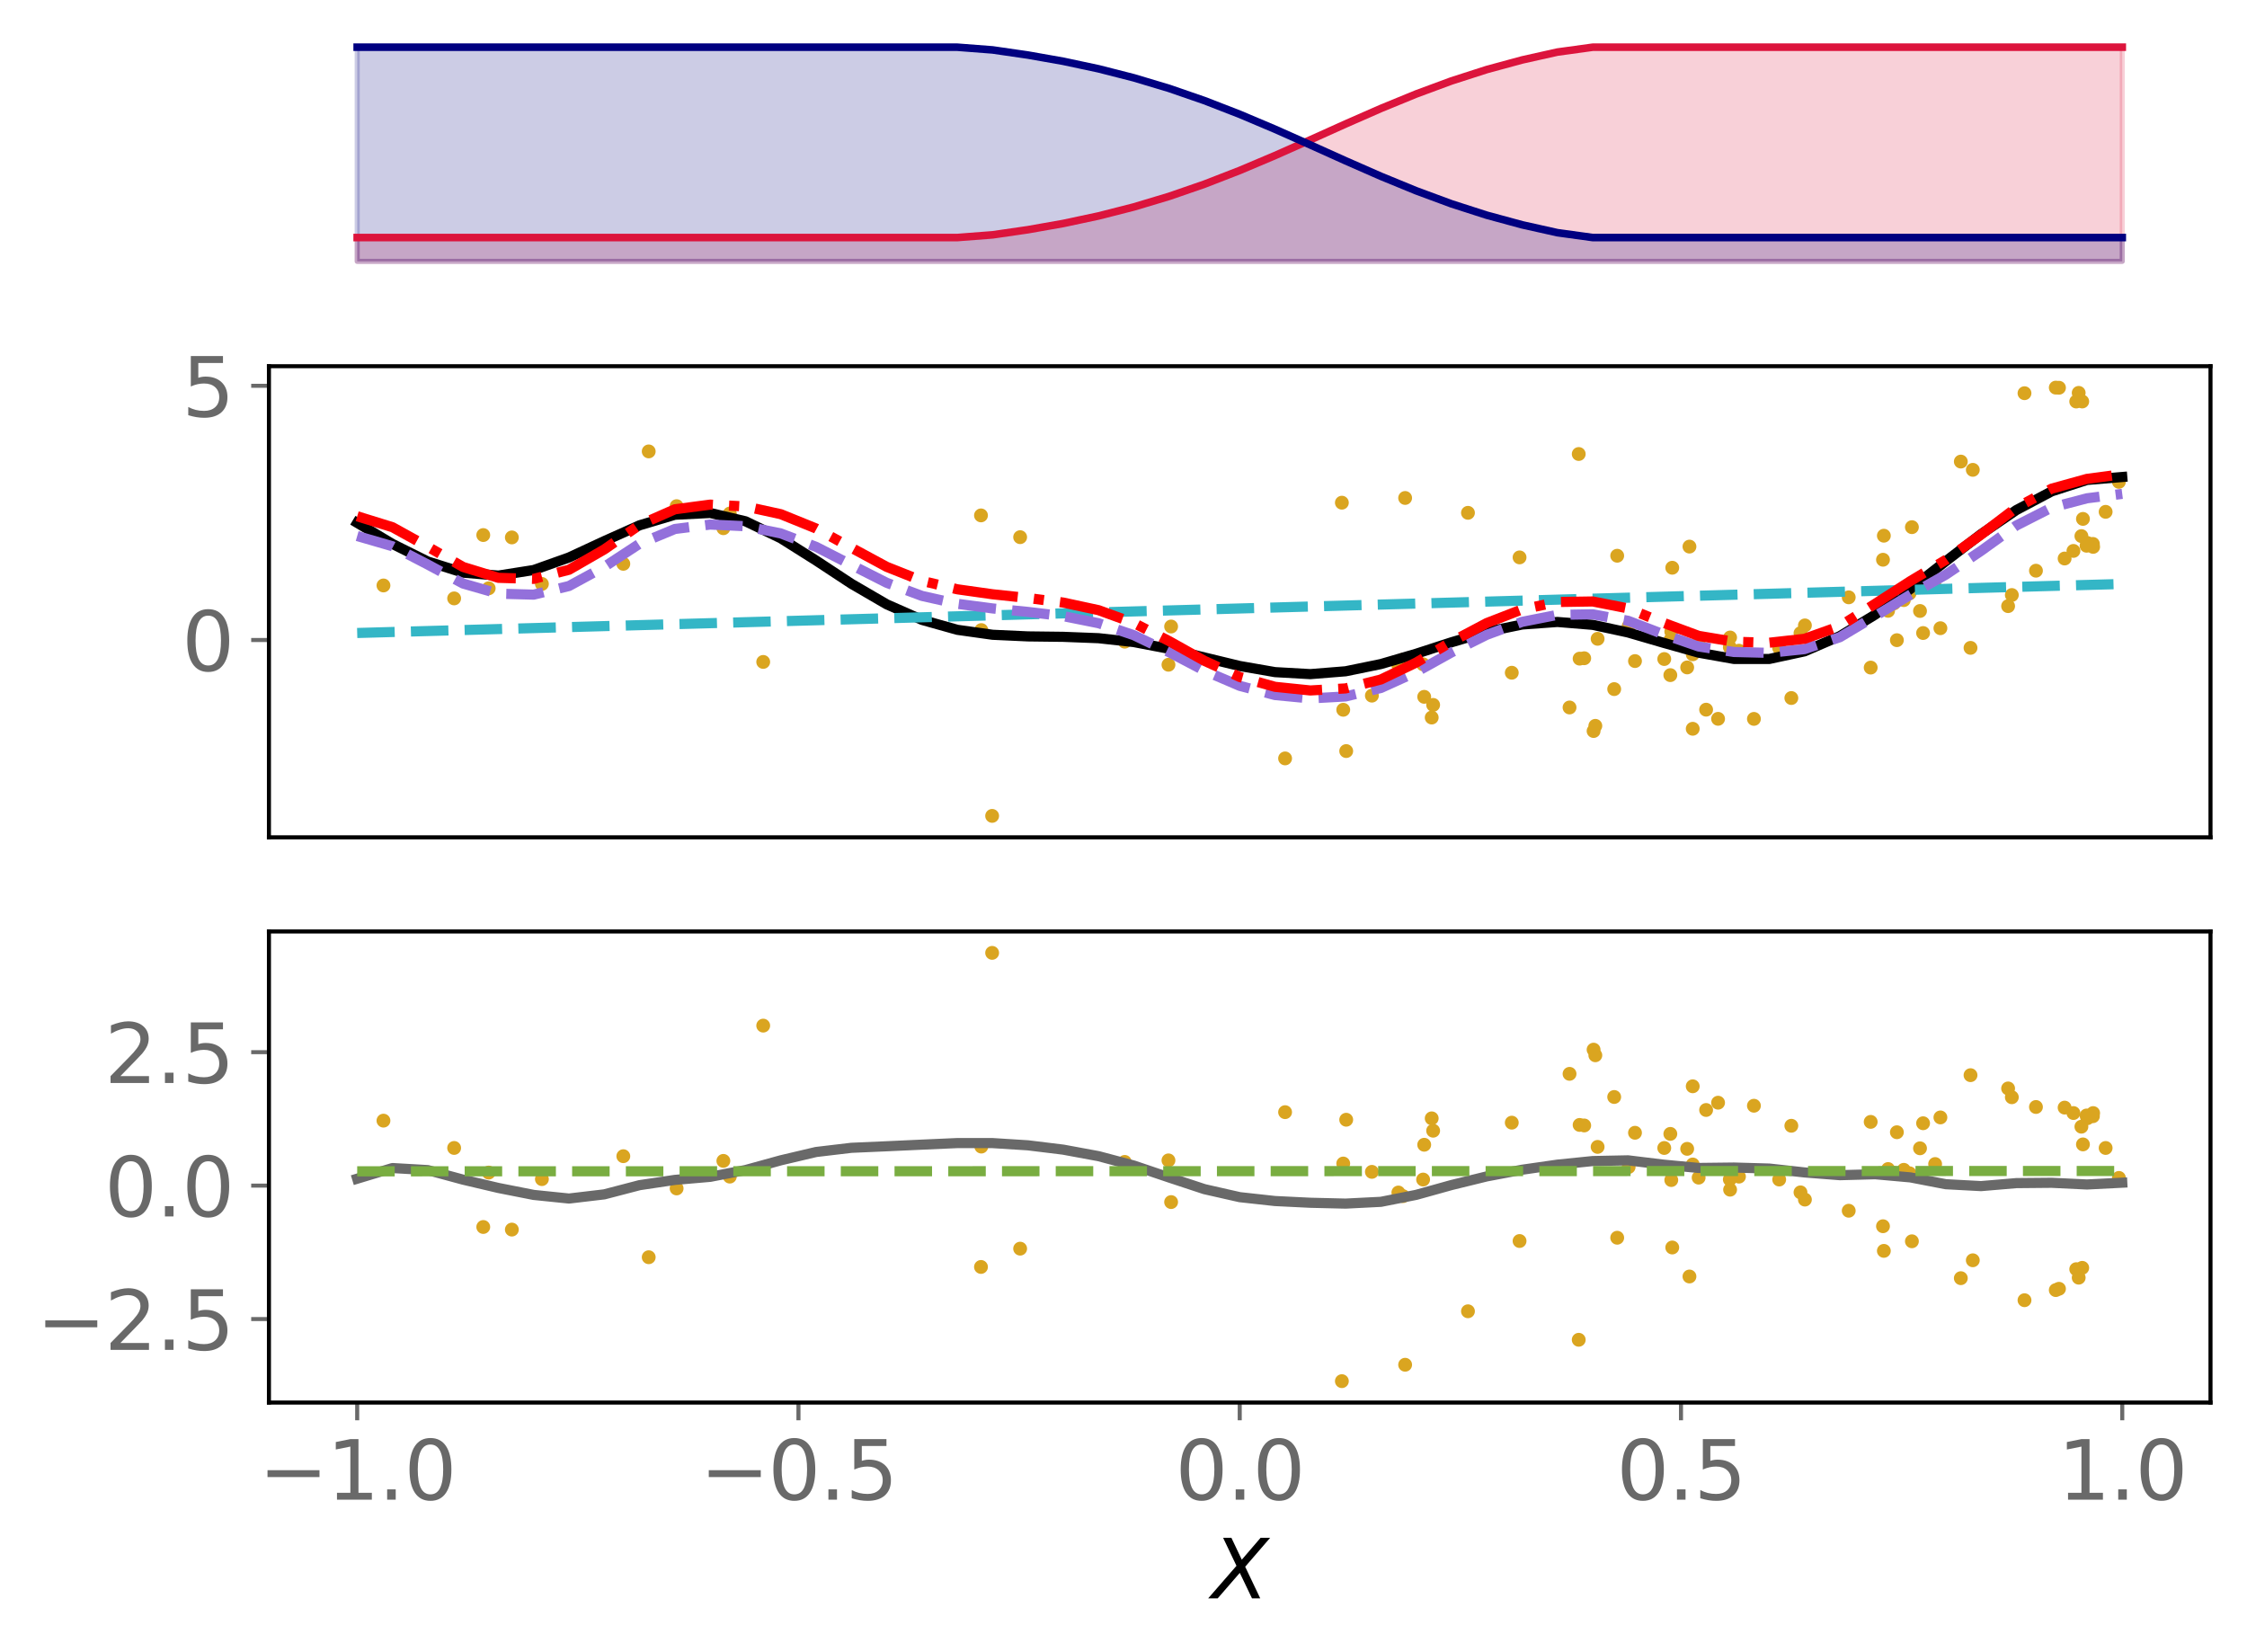 <?xml version="1.0" encoding="utf-8" standalone="no"?>
<!DOCTYPE svg PUBLIC "-//W3C//DTD SVG 1.1//EN"
  "http://www.w3.org/Graphics/SVG/1.1/DTD/svg11.dtd">
<svg xmlns:xlink="http://www.w3.org/1999/xlink" width="443.262pt" height="325.85pt" viewBox="0 0 443.262 325.85" xmlns="http://www.w3.org/2000/svg" version="1.1">
 <defs>
  <style type="text/css">*{stroke-linejoin: round; stroke-linecap: butt}</style>
 </defs>
 <g id="figure_1">
  <g id="patch_1">
   <path d="M 0 325.85 
L 443.262 325.85 
L 443.262 0 
L 0 0 
z
" style="fill: #ffffff"/>
  </g>
  <g id="axes_1">
   <g id="patch_2">
    <path d="M 53.053 53.667 
L 436.062 53.667 
L 436.062 7.2 
L 53.053 7.2 
z
" style="fill: #ffffff"/>
   </g>
   <g id="PolyCollection_1">
    <defs>
     <path id="m30a3789ae9" d="M 70.462 -274.295 
L 70.462 -278.989 
L 77.426 -278.989 
L 84.39 -278.989 
L 91.353 -278.989 
L 98.317 -278.989 
L 105.281 -278.989 
L 112.245 -278.989 
L 119.209 -278.989 
L 126.173 -278.989 
L 133.136 -278.989 
L 140.1 -278.989 
L 147.064 -278.989 
L 154.028 -278.989 
L 160.992 -278.989 
L 167.956 -278.989 
L 174.919 -278.989 
L 181.883 -278.989 
L 188.847 -278.989 
L 195.811 -279.525 
L 202.775 -280.534 
L 209.738 -281.764 
L 216.702 -283.25 
L 223.666 -285.025 
L 230.63 -287.114 
L 237.594 -289.52 
L 244.558 -292.223 
L 251.521 -295.167 
L 258.485 -298.264 
L 265.449 -301.402 
L 272.413 -304.456 
L 279.377 -307.315 
L 286.34 -309.89 
L 293.304 -312.131 
L 300.268 -314.023 
L 307.232 -315.58 
L 314.196 -316.538 
L 321.159 -316.538 
L 328.123 -316.538 
L 335.087 -316.538 
L 342.051 -316.538 
L 349.015 -316.538 
L 355.979 -316.538 
L 362.942 -316.538 
L 369.906 -316.538 
L 376.87 -316.538 
L 383.834 -316.538 
L 390.798 -316.538 
L 397.762 -316.538 
L 404.725 -316.538 
L 411.689 -316.538 
L 418.653 -316.538 
L 418.653 -274.295 
L 418.653 -274.295 
L 411.689 -274.295 
L 404.725 -274.295 
L 397.762 -274.295 
L 390.798 -274.295 
L 383.834 -274.295 
L 376.87 -274.295 
L 369.906 -274.295 
L 362.942 -274.295 
L 355.979 -274.295 
L 349.015 -274.295 
L 342.051 -274.295 
L 335.087 -274.295 
L 328.123 -274.295 
L 321.159 -274.295 
L 314.196 -274.295 
L 307.232 -274.295 
L 300.268 -274.295 
L 293.304 -274.295 
L 286.34 -274.295 
L 279.377 -274.295 
L 272.413 -274.295 
L 265.449 -274.295 
L 258.485 -274.295 
L 251.521 -274.295 
L 244.558 -274.295 
L 237.594 -274.295 
L 230.63 -274.295 
L 223.666 -274.295 
L 216.702 -274.295 
L 209.738 -274.295 
L 202.775 -274.295 
L 195.811 -274.295 
L 188.847 -274.295 
L 181.883 -274.295 
L 174.919 -274.295 
L 167.956 -274.295 
L 160.992 -274.295 
L 154.028 -274.295 
L 147.064 -274.295 
L 140.1 -274.295 
L 133.136 -274.295 
L 126.173 -274.295 
L 119.209 -274.295 
L 112.245 -274.295 
L 105.281 -274.295 
L 98.317 -274.295 
L 91.353 -274.295 
L 84.39 -274.295 
L 77.426 -274.295 
L 70.462 -274.295 
z
" style="stroke: #dc143c; stroke-opacity: 0.2"/>
    </defs>
    <g clip-path="url(#pc3630812bb)">
     <use xlink:href="#m30a3789ae9" x="0" y="325.85" style="fill: #dc143c; fill-opacity: 0.2; stroke: #dc143c; stroke-opacity: 0.2"/>
    </g>
   </g>
   <g id="PolyCollection_2">
    <defs>
     <path id="m0fc93857bb" d="M 70.462 -274.295 
L 70.462 -316.538 
L 77.426 -316.538 
L 84.39 -316.538 
L 91.353 -316.538 
L 98.317 -316.538 
L 105.281 -316.538 
L 112.245 -316.538 
L 119.209 -316.538 
L 126.173 -316.538 
L 133.136 -316.538 
L 140.1 -316.538 
L 147.064 -316.538 
L 154.028 -316.538 
L 160.992 -316.538 
L 167.956 -316.538 
L 174.919 -316.538 
L 181.883 -316.538 
L 188.847 -316.538 
L 195.811 -316.002 
L 202.775 -314.992 
L 209.738 -313.763 
L 216.702 -312.277 
L 223.666 -310.501 
L 230.63 -308.413 
L 237.594 -306.006 
L 244.558 -303.304 
L 251.521 -300.359 
L 258.485 -297.262 
L 265.449 -294.125 
L 272.413 -291.07 
L 279.377 -288.212 
L 286.34 -285.636 
L 293.304 -283.395 
L 300.268 -281.503 
L 307.232 -279.947 
L 314.196 -278.989 
L 321.159 -278.989 
L 328.123 -278.989 
L 335.087 -278.989 
L 342.051 -278.989 
L 349.015 -278.989 
L 355.979 -278.989 
L 362.942 -278.989 
L 369.906 -278.989 
L 376.87 -278.989 
L 383.834 -278.989 
L 390.798 -278.989 
L 397.762 -278.989 
L 404.725 -278.989 
L 411.689 -278.989 
L 418.653 -278.989 
L 418.653 -274.295 
L 418.653 -274.295 
L 411.689 -274.295 
L 404.725 -274.295 
L 397.762 -274.295 
L 390.798 -274.295 
L 383.834 -274.295 
L 376.87 -274.295 
L 369.906 -274.295 
L 362.942 -274.295 
L 355.979 -274.295 
L 349.015 -274.295 
L 342.051 -274.295 
L 335.087 -274.295 
L 328.123 -274.295 
L 321.159 -274.295 
L 314.196 -274.295 
L 307.232 -274.295 
L 300.268 -274.295 
L 293.304 -274.295 
L 286.34 -274.295 
L 279.377 -274.295 
L 272.413 -274.295 
L 265.449 -274.295 
L 258.485 -274.295 
L 251.521 -274.295 
L 244.558 -274.295 
L 237.594 -274.295 
L 230.63 -274.295 
L 223.666 -274.295 
L 216.702 -274.295 
L 209.738 -274.295 
L 202.775 -274.295 
L 195.811 -274.295 
L 188.847 -274.295 
L 181.883 -274.295 
L 174.919 -274.295 
L 167.956 -274.295 
L 160.992 -274.295 
L 154.028 -274.295 
L 147.064 -274.295 
L 140.1 -274.295 
L 133.136 -274.295 
L 126.173 -274.295 
L 119.209 -274.295 
L 112.245 -274.295 
L 105.281 -274.295 
L 98.317 -274.295 
L 91.353 -274.295 
L 84.39 -274.295 
L 77.426 -274.295 
L 70.462 -274.295 
z
" style="stroke: #000080; stroke-opacity: 0.2"/>
    </defs>
    <g clip-path="url(#pc3630812bb)">
     <use xlink:href="#m0fc93857bb" x="0" y="325.85" style="fill: #000080; fill-opacity: 0.2; stroke: #000080; stroke-opacity: 0.2"/>
    </g>
   </g>
   <g id="matplotlib.axis_1"/>
   <g id="matplotlib.axis_2"/>
   <g id="line2d_1">
    <path d="M 70.462 46.861 
L 77.426 46.861 
L 84.39 46.861 
L 91.353 46.861 
L 98.317 46.861 
L 105.281 46.861 
L 112.245 46.861 
L 119.209 46.861 
L 126.173 46.861 
L 133.136 46.861 
L 140.1 46.861 
L 147.064 46.861 
L 154.028 46.861 
L 160.992 46.861 
L 167.956 46.861 
L 174.919 46.861 
L 181.883 46.861 
L 188.847 46.861 
L 195.811 46.325 
L 202.775 45.316 
L 209.738 44.086 
L 216.702 42.6 
L 223.666 40.825 
L 230.63 38.736 
L 237.594 36.33 
L 244.558 33.627 
L 251.521 30.683 
L 258.485 27.586 
L 265.449 24.448 
L 272.413 21.394 
L 279.377 18.535 
L 286.34 15.96 
L 293.304 13.719 
L 300.268 11.827 
L 307.232 10.27 
L 314.196 9.312 
L 321.159 9.312 
L 328.123 9.312 
L 335.087 9.312 
L 342.051 9.312 
L 349.015 9.312 
L 355.979 9.312 
L 362.942 9.312 
L 369.906 9.312 
L 376.87 9.312 
L 383.834 9.312 
L 390.798 9.312 
L 397.762 9.312 
L 404.725 9.312 
L 411.689 9.312 
L 418.653 9.312 
" clip-path="url(#pc3630812bb)" style="fill: none; stroke: #dc143c; stroke-width: 1.5; stroke-linecap: square"/>
   </g>
   <g id="line2d_2">
    <path d="M 70.462 9.312 
L 77.426 9.312 
L 84.39 9.312 
L 91.353 9.312 
L 98.317 9.312 
L 105.281 9.312 
L 112.245 9.312 
L 119.209 9.312 
L 126.173 9.312 
L 133.136 9.312 
L 140.1 9.312 
L 147.064 9.312 
L 154.028 9.312 
L 160.992 9.312 
L 167.956 9.312 
L 174.919 9.312 
L 181.883 9.312 
L 188.847 9.312 
L 195.811 9.848 
L 202.775 10.858 
L 209.738 12.087 
L 216.702 13.573 
L 223.666 15.349 
L 230.63 17.437 
L 237.594 19.844 
L 244.558 22.546 
L 251.521 25.491 
L 258.485 28.588 
L 265.449 31.725 
L 272.413 34.78 
L 279.377 37.638 
L 286.34 40.214 
L 293.304 42.455 
L 300.268 44.347 
L 307.232 45.903 
L 314.196 46.861 
L 321.159 46.861 
L 328.123 46.861 
L 335.087 46.861 
L 342.051 46.861 
L 349.015 46.861 
L 355.979 46.861 
L 362.942 46.861 
L 369.906 46.861 
L 376.87 46.861 
L 383.834 46.861 
L 390.798 46.861 
L 397.762 46.861 
L 404.725 46.861 
L 411.689 46.861 
L 418.653 46.861 
" clip-path="url(#pc3630812bb)" style="fill: none; stroke: #000080; stroke-width: 1.5; stroke-linecap: square"/>
   </g>
  </g>
  <g id="axes_2">
   <g id="patch_3">
    <path d="M 53.053 165.174 
L 436.062 165.174 
L 436.062 72.239 
L 53.053 72.239 
z
" style="fill: #ffffff"/>
   </g>
   <g id="PathCollection_1">
    <defs>
     <path id="m97640f4967" d="M 0 0.866 
C 0.23 0.866 0.45 0.775 0.612 0.612 
C 0.775 0.45 0.866 0.23 0.866 0 
C 0.866 -0.23 0.775 -0.45 0.612 -0.612 
C 0.45 -0.775 0.23 -0.866 0 -0.866 
C -0.23 -0.866 -0.45 -0.775 -0.612 -0.612 
C -0.775 -0.45 -0.866 -0.23 -0.866 0 
C -0.866 0.23 -0.775 0.45 -0.612 0.612 
C -0.45 0.775 -0.23 0.866 0 0.866 
z
" style="stroke: #daa520"/>
    </defs>
    <g clip-path="url(#pb5bd3b7d2f)">
     <use xlink:href="#m97640f4967" x="318.429" y="135.937" style="fill: #daa520; stroke: #daa520"/>
     <use xlink:href="#m97640f4967" x="311.434" y="89.56" style="fill: #daa520; stroke: #daa520"/>
     <use xlink:href="#m97640f4967" x="338.922" y="141.801" style="fill: #daa520; stroke: #daa520"/>
     <use xlink:href="#m97640f4967" x="276.772" y="130.129" style="fill: #daa520; stroke: #daa520"/>
     <use xlink:href="#m97640f4967" x="329.562" y="126.166" style="fill: #daa520; stroke: #daa520"/>
     <use xlink:href="#m97640f4967" x="371.455" y="110.419" style="fill: #daa520; stroke: #daa520"/>
     <use xlink:href="#m97640f4967" x="264.709" y="99.163" style="fill: #daa520; stroke: #daa520"/>
     <use xlink:href="#m97640f4967" x="409.023" y="108.678" style="fill: #daa520; stroke: #daa520"/>
     <use xlink:href="#m97640f4967" x="106.901" y="115.193" style="fill: #daa520; stroke: #daa520"/>
     <use xlink:href="#m97640f4967" x="409.575" y="79.205" style="fill: #daa520; stroke: #daa520"/>
     <use xlink:href="#m97640f4967" x="350.977" y="127.832" style="fill: #daa520; stroke: #daa520"/>
     <use xlink:href="#m97640f4967" x="353.375" y="137.697" style="fill: #daa520; stroke: #daa520"/>
     <use xlink:href="#m97640f4967" x="280.736" y="131.051" style="fill: #daa520; stroke: #daa520"/>
     <use xlink:href="#m97640f4967" x="275.855" y="131.264" style="fill: #daa520; stroke: #daa520"/>
     <use xlink:href="#m97640f4967" x="335.089" y="126.933" style="fill: #daa520; stroke: #daa520"/>
     <use xlink:href="#m97640f4967" x="195.719" y="160.949" style="fill: #daa520; stroke: #daa520"/>
     <use xlink:href="#m97640f4967" x="95.332" y="105.549" style="fill: #daa520; stroke: #daa520"/>
     <use xlink:href="#m97640f4967" x="100.972" y="106.016" style="fill: #daa520; stroke: #daa520"/>
     <use xlink:href="#m97640f4967" x="343.043" y="128.362" style="fill: #daa520; stroke: #daa520"/>
     <use xlink:href="#m97640f4967" x="389.172" y="92.685" style="fill: #daa520; stroke: #daa520"/>
     <use xlink:href="#m97640f4967" x="277.189" y="98.233" style="fill: #daa520; stroke: #daa520"/>
     <use xlink:href="#m97640f4967" x="381.74" y="115.805" style="fill: #daa520; stroke: #daa520"/>
     <use xlink:href="#m97640f4967" x="372.461" y="120.494" style="fill: #daa520; stroke: #daa520"/>
     <use xlink:href="#m97640f4967" x="270.629" y="137.229" style="fill: #daa520; stroke: #daa520"/>
     <use xlink:href="#m97640f4967" x="143.965" y="101.303" style="fill: #daa520; stroke: #daa520"/>
     <use xlink:href="#m97640f4967" x="356.051" y="123.372" style="fill: #daa520; stroke: #daa520"/>
     <use xlink:href="#m97640f4967" x="329.503" y="133.181" style="fill: #daa520; stroke: #daa520"/>
     <use xlink:href="#m97640f4967" x="388.722" y="127.803" style="fill: #daa520; stroke: #daa520"/>
     <use xlink:href="#m97640f4967" x="399.37" y="77.566" style="fill: #daa520; stroke: #daa520"/>
     <use xlink:href="#m97640f4967" x="231.024" y="123.592" style="fill: #daa520; stroke: #daa520"/>
     <use xlink:href="#m97640f4967" x="396.871" y="117.378" style="fill: #daa520; stroke: #daa520"/>
     <use xlink:href="#m97640f4967" x="75.645" y="115.493" style="fill: #daa520; stroke: #daa520"/>
     <use xlink:href="#m97640f4967" x="150.558" y="130.577" style="fill: #daa520; stroke: #daa520"/>
     <use xlink:href="#m97640f4967" x="193.517" y="101.671" style="fill: #daa520; stroke: #daa520"/>
     <use xlink:href="#m97640f4967" x="265.564" y="148.162" style="fill: #daa520; stroke: #daa520"/>
     <use xlink:href="#m97640f4967" x="410.595" y="105.753" style="fill: #daa520; stroke: #daa520"/>
     <use xlink:href="#m97640f4967" x="127.971" y="89.048" style="fill: #daa520; stroke: #daa520"/>
     <use xlink:href="#m97640f4967" x="142.698" y="104.199" style="fill: #daa520; stroke: #daa520"/>
     <use xlink:href="#m97640f4967" x="133.475" y="99.849" style="fill: #daa520; stroke: #daa520"/>
     <use xlink:href="#m97640f4967" x="355.18" y="124.904" style="fill: #daa520; stroke: #daa520"/>
     <use xlink:href="#m97640f4967" x="369.028" y="131.693" style="fill: #daa520; stroke: #daa520"/>
     <use xlink:href="#m97640f4967" x="264.978" y="140.018" style="fill: #daa520; stroke: #daa520"/>
     <use xlink:href="#m97640f4967" x="314.71" y="143.183" style="fill: #daa520; stroke: #daa520"/>
     <use xlink:href="#m97640f4967" x="336.563" y="139.996" style="fill: #daa520; stroke: #daa520"/>
     <use xlink:href="#m97640f4967" x="378.756" y="120.526" style="fill: #daa520; stroke: #daa520"/>
     <use xlink:href="#m97640f4967" x="201.242" y="105.964" style="fill: #daa520; stroke: #daa520"/>
     <use xlink:href="#m97640f4967" x="309.621" y="139.562" style="fill: #daa520; stroke: #daa520"/>
     <use xlink:href="#m97640f4967" x="401.629" y="112.58" style="fill: #daa520; stroke: #daa520"/>
     <use xlink:href="#m97640f4967" x="321.28" y="123.549" style="fill: #daa520; stroke: #daa520"/>
     <use xlink:href="#m97640f4967" x="221.871" y="126.579" style="fill: #daa520; stroke: #daa520"/>
     <use xlink:href="#m97640f4967" x="412.864" y="107.298" style="fill: #daa520; stroke: #daa520"/>
     <use xlink:href="#m97640f4967" x="375.556" y="118.381" style="fill: #daa520; stroke: #daa520"/>
     <use xlink:href="#m97640f4967" x="89.588" y="118.045" style="fill: #daa520; stroke: #daa520"/>
     <use xlink:href="#m97640f4967" x="412.91" y="107.882" style="fill: #daa520; stroke: #daa520"/>
     <use xlink:href="#m97640f4967" x="410.758" y="79.199" style="fill: #daa520; stroke: #daa520"/>
     <use xlink:href="#m97640f4967" x="341.294" y="125.757" style="fill: #daa520; stroke: #daa520"/>
     <use xlink:href="#m97640f4967" x="193.582" y="124.295" style="fill: #daa520; stroke: #daa520"/>
     <use xlink:href="#m97640f4967" x="312.514" y="129.851" style="fill: #daa520; stroke: #daa520"/>
     <use xlink:href="#m97640f4967" x="230.501" y="131.133" style="fill: #daa520; stroke: #daa520"/>
     <use xlink:href="#m97640f4967" x="373.612" y="119.024" style="fill: #daa520; stroke: #daa520"/>
     <use xlink:href="#m97640f4967" x="298.225" y="132.708" style="fill: #daa520; stroke: #daa520"/>
     <use xlink:href="#m97640f4967" x="364.694" y="117.835" style="fill: #daa520; stroke: #daa520"/>
     <use xlink:href="#m97640f4967" x="396.136" y="119.57" style="fill: #daa520; stroke: #daa520"/>
     <use xlink:href="#m97640f4967" x="328.304" y="130.004" style="fill: #daa520; stroke: #daa520"/>
     <use xlink:href="#m97640f4967" x="411.767" y="107.111" style="fill: #daa520; stroke: #daa520"/>
     <use xlink:href="#m97640f4967" x="374.195" y="126.285" style="fill: #daa520; stroke: #daa520"/>
     <use xlink:href="#m97640f4967" x="322.533" y="130.408" style="fill: #daa520; stroke: #daa520"/>
     <use xlink:href="#m97640f4967" x="410.9" y="102.362" style="fill: #daa520; stroke: #daa520"/>
     <use xlink:href="#m97640f4967" x="96.403" y="116.053" style="fill: #daa520; stroke: #daa520"/>
     <use xlink:href="#m97640f4967" x="382.78" y="123.925" style="fill: #daa520; stroke: #daa520"/>
     <use xlink:href="#m97640f4967" x="282.43" y="141.547" style="fill: #daa520; stroke: #daa520"/>
     <use xlink:href="#m97640f4967" x="314.364" y="144.209" style="fill: #daa520; stroke: #daa520"/>
     <use xlink:href="#m97640f4967" x="319.023" y="109.629" style="fill: #daa520; stroke: #daa520"/>
     <use xlink:href="#m97640f4967" x="333.921" y="143.765" style="fill: #daa520; stroke: #daa520"/>
     <use xlink:href="#m97640f4967" x="333.92" y="129.073" style="fill: #daa520; stroke: #daa520"/>
     <use xlink:href="#m97640f4967" x="329.69" y="124.589" style="fill: #daa520; stroke: #daa520"/>
     <use xlink:href="#m97640f4967" x="405.539" y="76.464" style="fill: #daa520; stroke: #daa520"/>
     <use xlink:href="#m97640f4967" x="406.172" y="76.489" style="fill: #daa520; stroke: #daa520"/>
     <use xlink:href="#m97640f4967" x="411.614" y="107.656" style="fill: #daa520; stroke: #daa520"/>
     <use xlink:href="#m97640f4967" x="345.994" y="141.814" style="fill: #daa520; stroke: #daa520"/>
     <use xlink:href="#m97640f4967" x="417.994" y="95.054" style="fill: #daa520; stroke: #daa520"/>
     <use xlink:href="#m97640f4967" x="289.583" y="101.163" style="fill: #daa520; stroke: #daa520"/>
     <use xlink:href="#m97640f4967" x="332.828" y="131.662" style="fill: #daa520; stroke: #daa520"/>
     <use xlink:href="#m97640f4967" x="122.961" y="111.224" style="fill: #daa520; stroke: #daa520"/>
     <use xlink:href="#m97640f4967" x="410.061" y="77.5" style="fill: #daa520; stroke: #daa520"/>
     <use xlink:href="#m97640f4967" x="371.625" y="105.677" style="fill: #daa520; stroke: #daa520"/>
     <use xlink:href="#m97640f4967" x="253.509" y="149.61" style="fill: #daa520; stroke: #daa520"/>
     <use xlink:href="#m97640f4967" x="376.695" y="117.045" style="fill: #daa520; stroke: #daa520"/>
     <use xlink:href="#m97640f4967" x="386.808" y="91.055" style="fill: #daa520; stroke: #daa520"/>
     <use xlink:href="#m97640f4967" x="415.376" y="100.969" style="fill: #daa520; stroke: #daa520"/>
     <use xlink:href="#m97640f4967" x="341.238" y="127.675" style="fill: #daa520; stroke: #daa520"/>
     <use xlink:href="#m97640f4967" x="329.883" y="111.998" style="fill: #daa520; stroke: #daa520"/>
     <use xlink:href="#m97640f4967" x="377.158" y="103.992" style="fill: #daa520; stroke: #daa520"/>
     <use xlink:href="#m97640f4967" x="299.761" y="109.956" style="fill: #daa520; stroke: #daa520"/>
     <use xlink:href="#m97640f4967" x="379.365" y="124.876" style="fill: #daa520; stroke: #daa520"/>
     <use xlink:href="#m97640f4967" x="282.714" y="139.054" style="fill: #daa520; stroke: #daa520"/>
     <use xlink:href="#m97640f4967" x="311.609" y="129.929" style="fill: #daa520; stroke: #daa520"/>
     <use xlink:href="#m97640f4967" x="407.283" y="110.176" style="fill: #daa520; stroke: #daa520"/>
     <use xlink:href="#m97640f4967" x="333.276" y="107.827" style="fill: #daa520; stroke: #daa520"/>
     <use xlink:href="#m97640f4967" x="315.16" y="126.017" style="fill: #daa520; stroke: #daa520"/>
     <use xlink:href="#m97640f4967" x="280.951" y="137.462" style="fill: #daa520; stroke: #daa520"/>
    </g>
   </g>
   <g id="matplotlib.axis_3"/>
   <g id="matplotlib.axis_4">
    <g id="ytick_1">
     <g id="line2d_3">
      <defs>
       <path id="m3c85f97a1f" d="M 0 0 
L -3.5 0 
" style="stroke: #696969; stroke-width: 0.8"/>
      </defs>
      <g>
       <use xlink:href="#m3c85f97a1f" x="53.053" y="126.249" style="fill: #696969; stroke: #696969; stroke-width: 0.8"/>
      </g>
     </g>
     <g id="text_1">
      <!-- 0 -->
      <g style="fill: #696969" transform="translate(35.873 132.328) scale(0.16 -0.16)">
       <defs>
        <path id="DejaVuSans-30" d="M 2034 4250 
Q 1547 4250 1301 3770 
Q 1056 3291 1056 2328 
Q 1056 1369 1301 889 
Q 1547 409 2034 409 
Q 2525 409 2770 889 
Q 3016 1369 3016 2328 
Q 3016 3291 2770 3770 
Q 2525 4250 2034 4250 
z
M 2034 4750 
Q 2819 4750 3233 4129 
Q 3647 3509 3647 2328 
Q 3647 1150 3233 529 
Q 2819 -91 2034 -91 
Q 1250 -91 836 529 
Q 422 1150 422 2328 
Q 422 3509 836 4129 
Q 1250 4750 2034 4750 
z
" transform="scale(0.016)"/>
       </defs>
       <use xlink:href="#DejaVuSans-30"/>
      </g>
     </g>
    </g>
    <g id="ytick_2">
     <g id="line2d_4">
      <g>
       <use xlink:href="#m3c85f97a1f" x="53.053" y="76.106" style="fill: #696969; stroke: #696969; stroke-width: 0.8"/>
      </g>
     </g>
     <g id="text_2">
      <!-- 5 -->
      <g style="fill: #696969" transform="translate(35.873 82.185) scale(0.16 -0.16)">
       <defs>
        <path id="DejaVuSans-35" d="M 691 4666 
L 3169 4666 
L 3169 4134 
L 1269 4134 
L 1269 2991 
Q 1406 3038 1543 3061 
Q 1681 3084 1819 3084 
Q 2600 3084 3056 2656 
Q 3513 2228 3513 1497 
Q 3513 744 3044 326 
Q 2575 -91 1722 -91 
Q 1428 -91 1123 -41 
Q 819 9 494 109 
L 494 744 
Q 775 591 1075 516 
Q 1375 441 1709 441 
Q 2250 441 2565 725 
Q 2881 1009 2881 1497 
Q 2881 1984 2565 2268 
Q 2250 2553 1709 2553 
Q 1456 2553 1204 2497 
Q 953 2441 691 2322 
L 691 4666 
z
" transform="scale(0.016)"/>
       </defs>
       <use xlink:href="#DejaVuSans-35"/>
      </g>
     </g>
    </g>
   </g>
   <g id="line2d_5">
    <path d="M 70.462 103.139 
L 77.426 107.302 
L 84.39 110.77 
L 91.353 112.966 
L 98.317 113.542 
L 105.281 112.446 
L 112.245 109.969 
L 119.209 106.738 
L 126.173 103.623 
L 133.136 101.542 
L 140.1 101.194 
L 147.064 102.833 
L 154.028 106.187 
L 160.992 110.576 
L 167.956 115.161 
L 174.919 119.213 
L 181.883 122.284 
L 188.847 124.241 
L 195.811 125.22 
L 202.775 125.541 
L 209.738 125.625 
L 216.702 125.895 
L 223.666 126.658 
L 230.63 127.989 
L 237.594 129.695 
L 244.558 131.379 
L 251.521 132.589 
L 258.485 132.982 
L 265.449 132.422 
L 272.413 130.994 
L 279.377 128.961 
L 286.34 126.699 
L 293.304 124.637 
L 300.268 123.194 
L 307.232 122.693 
L 314.196 123.262 
L 321.159 124.765 
L 328.123 126.795 
L 335.087 128.751 
L 342.051 129.991 
L 349.015 129.995 
L 355.979 128.491 
L 362.942 125.49 
L 369.906 121.248 
L 376.87 116.166 
L 383.834 110.712 
L 390.798 105.369 
L 397.762 100.621 
L 404.725 96.928 
L 411.689 94.678 
L 418.653 94.096 
" clip-path="url(#pb5bd3b7d2f)" style="fill: none; stroke: #000000; stroke-width: 2; stroke-linecap: square"/>
   </g>
   <g id="line2d_6">
    <path d="M 70.462 124.868 
L 77.426 124.674 
L 84.39 124.481 
L 91.353 124.287 
L 98.317 124.094 
L 105.281 123.901 
L 112.245 123.707 
L 119.209 123.514 
L 126.173 123.32 
L 133.136 123.127 
L 140.1 122.934 
L 147.064 122.74 
L 154.028 122.547 
L 160.992 122.353 
L 167.956 122.16 
L 174.919 121.966 
L 181.883 121.773 
L 188.847 121.58 
L 195.811 121.386 
L 202.775 121.193 
L 209.738 120.999 
L 216.702 120.806 
L 223.666 120.612 
L 230.63 120.419 
L 237.594 120.226 
L 244.558 120.032 
L 251.521 119.839 
L 258.485 119.645 
L 265.449 119.452 
L 272.413 119.259 
L 279.377 119.065 
L 286.34 118.872 
L 293.304 118.678 
L 300.268 118.485 
L 307.232 118.291 
L 314.196 118.098 
L 321.159 117.905 
L 328.123 117.711 
L 335.087 117.518 
L 342.051 117.324 
L 349.015 117.131 
L 355.979 116.937 
L 362.942 116.744 
L 369.906 116.551 
L 376.87 116.357 
L 383.834 116.164 
L 390.798 115.97 
L 397.762 115.777 
L 404.725 115.584 
L 411.689 115.39 
L 418.653 115.197 
" clip-path="url(#pb5bd3b7d2f)" style="fill: none; stroke-dasharray: 7.4,3.2; stroke-dashoffset: 0; stroke: #34b6c6; stroke-width: 2"/>
   </g>
   <g id="line2d_7">
    <path d="M 70.462 105.738 
L 77.426 107.758 
L 84.39 111.37 
L 91.353 115.115 
L 98.317 117.114 
L 105.281 117.303 
L 112.245 115.602 
L 119.209 111.815 
L 126.173 107.252 
L 133.136 104.352 
L 140.1 103.476 
L 147.064 103.806 
L 154.028 105.23 
L 160.992 107.876 
L 167.956 111.439 
L 174.919 114.966 
L 181.883 117.557 
L 188.847 119.111 
L 195.811 120.024 
L 202.775 120.71 
L 209.738 121.541 
L 216.702 122.938 
L 223.666 125.303 
L 230.63 128.656 
L 237.594 132.311 
L 244.558 135.297 
L 251.521 137.11 
L 258.485 137.775 
L 265.449 137.386 
L 272.413 135.718 
L 279.377 132.564 
L 286.34 128.693 
L 293.304 125.216 
L 300.268 122.671 
L 307.232 121.292 
L 314.196 121.183 
L 321.159 122.458 
L 328.123 125.117 
L 335.087 127.533 
L 342.051 128.615 
L 349.015 128.788 
L 355.979 128.048 
L 362.942 125.702 
L 369.906 121.536 
L 376.87 117.305 
L 383.834 113.369 
L 390.798 108.67 
L 397.762 103.665 
L 404.725 100.125 
L 411.689 98.297 
L 418.653 97.424 
" clip-path="url(#pb5bd3b7d2f)" style="fill: none; stroke-dasharray: 7.4,3.2; stroke-dashoffset: 0; stroke: #9370db; stroke-width: 2"/>
   </g>
   <g id="line2d_8">
    <path d="M 70.462 101.842 
L 77.426 104.001 
L 84.39 107.853 
L 91.353 111.846 
L 98.317 113.984 
L 105.281 114.195 
L 112.245 112.397 
L 119.209 108.381 
L 126.173 103.54 
L 133.136 100.467 
L 140.1 99.547 
L 147.064 99.908 
L 154.028 101.433 
L 160.992 104.258 
L 167.956 108.058 
L 174.919 111.82 
L 181.883 114.586 
L 188.847 116.249 
L 195.811 117.231 
L 202.775 117.971 
L 209.738 118.866 
L 216.702 120.362 
L 223.666 122.888 
L 230.63 126.464 
L 237.594 130.362 
L 244.558 133.548 
L 251.521 135.487 
L 258.485 136.205 
L 265.449 135.802 
L 272.413 134.039 
L 279.377 130.697 
L 286.34 126.591 
L 293.304 122.905 
L 300.268 120.209 
L 307.232 118.754 
L 314.196 118.649 
L 321.159 120.016 
L 328.123 122.854 
L 335.087 125.434 
L 342.051 126.596 
L 349.015 126.79 
L 355.979 126.015 
L 362.942 123.531 
L 369.906 119.112 
L 376.87 114.624 
L 383.834 110.449 
L 390.798 105.463 
L 397.762 100.152 
L 404.725 96.399 
L 411.689 94.466 
L 418.653 93.548 
" clip-path="url(#pb5bd3b7d2f)" style="fill: none; stroke-dasharray: 12.8,3.2,2,3.2; stroke-dashoffset: 0; stroke: #ff0000; stroke-width: 2"/>
   </g>
   <g id="patch_4">
    <path d="M 53.053 165.174 
L 53.053 72.239 
" style="fill: none; stroke: #000000; stroke-width: 0.8; stroke-linejoin: miter; stroke-linecap: square"/>
   </g>
   <g id="patch_5">
    <path d="M 436.062 165.174 
L 436.062 72.239 
" style="fill: none; stroke: #000000; stroke-width: 0.8; stroke-linejoin: miter; stroke-linecap: square"/>
   </g>
   <g id="patch_6">
    <path d="M 53.053 165.174 
L 436.062 165.174 
" style="fill: none; stroke: #000000; stroke-width: 0.8; stroke-linejoin: miter; stroke-linecap: square"/>
   </g>
   <g id="patch_7">
    <path d="M 53.053 72.239 
L 436.062 72.239 
" style="fill: none; stroke: #000000; stroke-width: 0.8; stroke-linejoin: miter; stroke-linecap: square"/>
   </g>
  </g>
  <g id="axes_3">
   <g id="patch_8">
    <path d="M 53.053 276.68 
L 436.062 276.68 
L 436.062 183.746 
L 53.053 183.746 
z
" style="fill: #ffffff"/>
   </g>
   <g id="PathCollection_2">
    <g clip-path="url(#peb72d4252d)">
     <use xlink:href="#m97640f4967" x="318.429" y="216.4" style="fill: #daa520; stroke: #daa520"/>
     <use xlink:href="#m97640f4967" x="311.434" y="264.295" style="fill: #daa520; stroke: #daa520"/>
     <use xlink:href="#m97640f4967" x="338.922" y="217.526" style="fill: #daa520; stroke: #daa520"/>
     <use xlink:href="#m97640f4967" x="276.772" y="235.958" style="fill: #daa520; stroke: #daa520"/>
     <use xlink:href="#m97640f4967" x="329.562" y="231.07" style="fill: #daa520; stroke: #daa520"/>
     <use xlink:href="#m97640f4967" x="371.455" y="241.897" style="fill: #daa520; stroke: #daa520"/>
     <use xlink:href="#m97640f4967" x="264.709" y="272.456" style="fill: #daa520; stroke: #daa520"/>
     <use xlink:href="#m97640f4967" x="409.023" y="219.567" style="fill: #daa520; stroke: #daa520"/>
     <use xlink:href="#m97640f4967" x="106.901" y="232.601" style="fill: #daa520; stroke: #daa520"/>
     <use xlink:href="#m97640f4967" x="409.575" y="250.371" style="fill: #daa520; stroke: #daa520"/>
     <use xlink:href="#m97640f4967" x="350.977" y="232.684" style="fill: #daa520; stroke: #daa520"/>
     <use xlink:href="#m97640f4967" x="353.375" y="222.077" style="fill: #daa520; stroke: #daa520"/>
     <use xlink:href="#m97640f4967" x="280.736" y="232.687" style="fill: #daa520; stroke: #daa520"/>
     <use xlink:href="#m97640f4967" x="275.855" y="235.245" style="fill: #daa520; stroke: #daa520"/>
     <use xlink:href="#m97640f4967" x="335.089" y="232.309" style="fill: #daa520; stroke: #daa520"/>
     <use xlink:href="#m97640f4967" x="195.719" y="187.97" style="fill: #daa520; stroke: #daa520"/>
     <use xlink:href="#m97640f4967" x="95.332" y="242.045" style="fill: #daa520; stroke: #daa520"/>
     <use xlink:href="#m97640f4967" x="100.972" y="242.557" style="fill: #daa520; stroke: #daa520"/>
     <use xlink:href="#m97640f4967" x="343.043" y="232.11" style="fill: #daa520; stroke: #daa520"/>
     <use xlink:href="#m97640f4967" x="389.172" y="248.613" style="fill: #daa520; stroke: #daa520"/>
     <use xlink:href="#m97640f4967" x="277.189" y="269.221" style="fill: #daa520; stroke: #daa520"/>
     <use xlink:href="#m97640f4967" x="381.74" y="229.625" style="fill: #daa520; stroke: #daa520"/>
     <use xlink:href="#m97640f4967" x="372.461" y="230.612" style="fill: #daa520; stroke: #daa520"/>
     <use xlink:href="#m97640f4967" x="270.629" y="231.169" style="fill: #daa520; stroke: #daa520"/>
     <use xlink:href="#m97640f4967" x="143.965" y="232.107" style="fill: #daa520; stroke: #daa520"/>
     <use xlink:href="#m97640f4967" x="356.051" y="236.641" style="fill: #daa520; stroke: #daa520"/>
     <use xlink:href="#m97640f4967" x="329.503" y="223.679" style="fill: #daa520; stroke: #daa520"/>
     <use xlink:href="#m97640f4967" x="388.722" y="212.097" style="fill: #daa520; stroke: #daa520"/>
     <use xlink:href="#m97640f4967" x="399.37" y="256.49" style="fill: #daa520; stroke: #daa520"/>
     <use xlink:href="#m97640f4967" x="231.024" y="237.131" style="fill: #daa520; stroke: #daa520"/>
     <use xlink:href="#m97640f4967" x="396.871" y="216.452" style="fill: #daa520; stroke: #daa520"/>
     <use xlink:href="#m97640f4967" x="75.645" y="221.067" style="fill: #daa520; stroke: #daa520"/>
     <use xlink:href="#m97640f4967" x="150.558" y="202.321" style="fill: #daa520; stroke: #daa520"/>
     <use xlink:href="#m97640f4967" x="193.517" y="249.928" style="fill: #daa520; stroke: #daa520"/>
     <use xlink:href="#m97640f4967" x="265.564" y="220.888" style="fill: #daa520; stroke: #daa520"/>
     <use xlink:href="#m97640f4967" x="410.595" y="222.26" style="fill: #daa520; stroke: #daa520"/>
     <use xlink:href="#m97640f4967" x="127.971" y="248.01" style="fill: #daa520; stroke: #daa520"/>
     <use xlink:href="#m97640f4967" x="142.698" y="229.005" style="fill: #daa520; stroke: #daa520"/>
     <use xlink:href="#m97640f4967" x="133.475" y="234.44" style="fill: #daa520; stroke: #daa520"/>
     <use xlink:href="#m97640f4967" x="355.18" y="235.214" style="fill: #daa520; stroke: #daa520"/>
     <use xlink:href="#m97640f4967" x="369.028" y="221.31" style="fill: #daa520; stroke: #daa520"/>
     <use xlink:href="#m97640f4967" x="264.978" y="229.525" style="fill: #daa520; stroke: #daa520"/>
     <use xlink:href="#m97640f4967" x="314.71" y="208.173" style="fill: #daa520; stroke: #daa520"/>
     <use xlink:href="#m97640f4967" x="336.563" y="218.964" style="fill: #daa520; stroke: #daa520"/>
     <use xlink:href="#m97640f4967" x="378.756" y="226.522" style="fill: #daa520; stroke: #daa520"/>
     <use xlink:href="#m97640f4967" x="201.242" y="246.319" style="fill: #daa520; stroke: #daa520"/>
     <use xlink:href="#m97640f4967" x="309.621" y="211.835" style="fill: #daa520; stroke: #daa520"/>
     <use xlink:href="#m97640f4967" x="401.629" y="218.372" style="fill: #daa520; stroke: #daa520"/>
     <use xlink:href="#m97640f4967" x="321.28" y="230.214" style="fill: #daa520; stroke: #daa520"/>
     <use xlink:href="#m97640f4967" x="221.871" y="229.206" style="fill: #daa520; stroke: #daa520"/>
     <use xlink:href="#m97640f4967" x="412.864" y="220.193" style="fill: #daa520; stroke: #daa520"/>
     <use xlink:href="#m97640f4967" x="375.556" y="230.767" style="fill: #daa520; stroke: #daa520"/>
     <use xlink:href="#m97640f4967" x="89.588" y="226.453" style="fill: #daa520; stroke: #daa520"/>
     <use xlink:href="#m97640f4967" x="412.91" y="219.572" style="fill: #daa520; stroke: #daa520"/>
     <use xlink:href="#m97640f4967" x="410.758" y="250.105" style="fill: #daa520; stroke: #daa520"/>
     <use xlink:href="#m97640f4967" x="341.294" y="234.687" style="fill: #daa520; stroke: #daa520"/>
     <use xlink:href="#m97640f4967" x="193.582" y="226.183" style="fill: #daa520; stroke: #daa520"/>
     <use xlink:href="#m97640f4967" x="312.514" y="222.015" style="fill: #daa520; stroke: #daa520"/>
     <use xlink:href="#m97640f4967" x="230.501" y="228.905" style="fill: #daa520; stroke: #daa520"/>
     <use xlink:href="#m97640f4967" x="373.612" y="231.368" style="fill: #daa520; stroke: #daa520"/>
     <use xlink:href="#m97640f4967" x="298.225" y="221.463" style="fill: #daa520; stroke: #daa520"/>
     <use xlink:href="#m97640f4967" x="364.694" y="238.839" style="fill: #daa520; stroke: #daa520"/>
     <use xlink:href="#m97640f4967" x="396.136" y="214.713" style="fill: #daa520; stroke: #daa520"/>
     <use xlink:href="#m97640f4967" x="328.304" y="226.461" style="fill: #daa520; stroke: #daa520"/>
     <use xlink:href="#m97640f4967" x="411.767" y="220.591" style="fill: #daa520; stroke: #daa520"/>
     <use xlink:href="#m97640f4967" x="374.195" y="223.354" style="fill: #daa520; stroke: #daa520"/>
     <use xlink:href="#m97640f4967" x="322.533" y="223.46" style="fill: #daa520; stroke: #daa520"/>
     <use xlink:href="#m97640f4967" x="410.9" y="225.754" style="fill: #daa520; stroke: #daa520"/>
     <use xlink:href="#m97640f4967" x="96.403" y="231.309" style="fill: #daa520; stroke: #daa520"/>
     <use xlink:href="#m97640f4967" x="382.78" y="220.431" style="fill: #daa520; stroke: #daa520"/>
     <use xlink:href="#m97640f4967" x="282.43" y="220.614" style="fill: #daa520; stroke: #daa520"/>
     <use xlink:href="#m97640f4967" x="314.364" y="207.061" style="fill: #daa520; stroke: #daa520"/>
     <use xlink:href="#m97640f4967" x="319.023" y="244.165" style="fill: #daa520; stroke: #daa520"/>
     <use xlink:href="#m97640f4967" x="333.921" y="214.29" style="fill: #daa520; stroke: #daa520"/>
     <use xlink:href="#m97640f4967" x="333.92" y="229.716" style="fill: #daa520; stroke: #daa520"/>
     <use xlink:href="#m97640f4967" x="329.69" y="232.785" style="fill: #daa520; stroke: #daa520"/>
     <use xlink:href="#m97640f4967" x="405.539" y="254.493" style="fill: #daa520; stroke: #daa520"/>
     <use xlink:href="#m97640f4967" x="406.172" y="254.235" style="fill: #daa520; stroke: #daa520"/>
     <use xlink:href="#m97640f4967" x="411.614" y="220.049" style="fill: #daa520; stroke: #daa520"/>
     <use xlink:href="#m97640f4967" x="345.994" y="218.125" style="fill: #daa520; stroke: #daa520"/>
     <use xlink:href="#m97640f4967" x="417.994" y="232.365" style="fill: #daa520; stroke: #daa520"/>
     <use xlink:href="#m97640f4967" x="289.583" y="258.673" style="fill: #daa520; stroke: #daa520"/>
     <use xlink:href="#m97640f4967" x="332.828" y="226.63" style="fill: #daa520; stroke: #daa520"/>
     <use xlink:href="#m97640f4967" x="122.961" y="228.079" style="fill: #daa520; stroke: #daa520"/>
     <use xlink:href="#m97640f4967" x="410.061" y="252.045" style="fill: #daa520; stroke: #daa520"/>
     <use xlink:href="#m97640f4967" x="371.625" y="246.756" style="fill: #daa520; stroke: #daa520"/>
     <use xlink:href="#m97640f4967" x="253.509" y="219.392" style="fill: #daa520; stroke: #daa520"/>
     <use xlink:href="#m97640f4967" x="376.695" y="231.45" style="fill: #daa520; stroke: #daa520"/>
     <use xlink:href="#m97640f4967" x="386.808" y="252.143" style="fill: #daa520; stroke: #daa520"/>
     <use xlink:href="#m97640f4967" x="415.376" y="226.458" style="fill: #daa520; stroke: #daa520"/>
     <use xlink:href="#m97640f4967" x="341.238" y="232.667" style="fill: #daa520; stroke: #daa520"/>
     <use xlink:href="#m97640f4967" x="329.883" y="246.09" style="fill: #daa520; stroke: #daa520"/>
     <use xlink:href="#m97640f4967" x="377.158" y="244.866" style="fill: #daa520; stroke: #daa520"/>
     <use xlink:href="#m97640f4967" x="299.761" y="244.812" style="fill: #daa520; stroke: #daa520"/>
     <use xlink:href="#m97640f4967" x="379.365" y="221.58" style="fill: #daa520; stroke: #daa520"/>
     <use xlink:href="#m97640f4967" x="282.714" y="223.054" style="fill: #daa520; stroke: #daa520"/>
     <use xlink:href="#m97640f4967" x="311.609" y="221.911" style="fill: #daa520; stroke: #daa520"/>
     <use xlink:href="#m97640f4967" x="407.283" y="218.495" style="fill: #daa520; stroke: #daa520"/>
     <use xlink:href="#m97640f4967" x="333.276" y="251.811" style="fill: #daa520; stroke: #daa520"/>
     <use xlink:href="#m97640f4967" x="315.16" y="226.246" style="fill: #daa520; stroke: #daa520"/>
     <use xlink:href="#m97640f4967" x="280.951" y="225.824" style="fill: #daa520; stroke: #daa520"/>
    </g>
   </g>
   <g id="matplotlib.axis_5">
    <g id="xtick_1">
     <g id="line2d_9">
      <defs>
       <path id="m6528ebb6b3" d="M 0 0 
L 0 3.5 
" style="stroke: #696969; stroke-width: 0.8"/>
      </defs>
      <g>
       <use xlink:href="#m6528ebb6b3" x="70.462" y="276.68" style="fill: #696969; stroke: #696969; stroke-width: 0.8"/>
      </g>
     </g>
     <g id="text_3">
      <!-- −1.0 -->
      <g style="fill: #696969" transform="translate(51.036 295.837) scale(0.16 -0.16)">
       <defs>
        <path id="DejaVuSans-2212" d="M 678 2272 
L 4684 2272 
L 4684 1741 
L 678 1741 
L 678 2272 
z
" transform="scale(0.016)"/>
        <path id="DejaVuSans-31" d="M 794 531 
L 1825 531 
L 1825 4091 
L 703 3866 
L 703 4441 
L 1819 4666 
L 2450 4666 
L 2450 531 
L 3481 531 
L 3481 0 
L 794 0 
L 794 531 
z
" transform="scale(0.016)"/>
        <path id="DejaVuSans-2e" d="M 684 794 
L 1344 794 
L 1344 0 
L 684 0 
L 684 794 
z
" transform="scale(0.016)"/>
       </defs>
       <use xlink:href="#DejaVuSans-2212"/>
       <use xlink:href="#DejaVuSans-31" x="83.789"/>
       <use xlink:href="#DejaVuSans-2e" x="147.412"/>
       <use xlink:href="#DejaVuSans-30" x="179.199"/>
      </g>
     </g>
    </g>
    <g id="xtick_2">
     <g id="line2d_10">
      <g>
       <use xlink:href="#m6528ebb6b3" x="157.51" y="276.68" style="fill: #696969; stroke: #696969; stroke-width: 0.8"/>
      </g>
     </g>
     <g id="text_4">
      <!-- −0.5 -->
      <g style="fill: #696969" transform="translate(138.084 295.837) scale(0.16 -0.16)">
       <use xlink:href="#DejaVuSans-2212"/>
       <use xlink:href="#DejaVuSans-30" x="83.789"/>
       <use xlink:href="#DejaVuSans-2e" x="147.412"/>
       <use xlink:href="#DejaVuSans-35" x="179.199"/>
      </g>
     </g>
    </g>
    <g id="xtick_3">
     <g id="line2d_11">
      <g>
       <use xlink:href="#m6528ebb6b3" x="244.558" y="276.68" style="fill: #696969; stroke: #696969; stroke-width: 0.8"/>
      </g>
     </g>
     <g id="text_5">
      <!-- 0.0 -->
      <g style="fill: #696969" transform="translate(231.835 295.837) scale(0.16 -0.16)">
       <use xlink:href="#DejaVuSans-30"/>
       <use xlink:href="#DejaVuSans-2e" x="63.623"/>
       <use xlink:href="#DejaVuSans-30" x="95.41"/>
      </g>
     </g>
    </g>
    <g id="xtick_4">
     <g id="line2d_12">
      <g>
       <use xlink:href="#m6528ebb6b3" x="331.605" y="276.68" style="fill: #696969; stroke: #696969; stroke-width: 0.8"/>
      </g>
     </g>
     <g id="text_6">
      <!-- 0.5 -->
      <g style="fill: #696969" transform="translate(318.883 295.837) scale(0.16 -0.16)">
       <use xlink:href="#DejaVuSans-30"/>
       <use xlink:href="#DejaVuSans-2e" x="63.623"/>
       <use xlink:href="#DejaVuSans-35" x="95.41"/>
      </g>
     </g>
    </g>
    <g id="xtick_5">
     <g id="line2d_13">
      <g>
       <use xlink:href="#m6528ebb6b3" x="418.653" y="276.68" style="fill: #696969; stroke: #696969; stroke-width: 0.8"/>
      </g>
     </g>
     <g id="text_7">
      <!-- 1.0 -->
      <g style="fill: #696969" transform="translate(405.93 295.837) scale(0.16 -0.16)">
       <use xlink:href="#DejaVuSans-31"/>
       <use xlink:href="#DejaVuSans-2e" x="63.623"/>
       <use xlink:href="#DejaVuSans-30" x="95.41"/>
      </g>
     </g>
    </g>
    <g id="text_8">
     <!-- $X$ -->
     <g transform="translate(239.037 315.322) scale(0.16 -0.16)">
      <defs>
       <path id="DejaVuSans-Oblique-58" d="M 878 4666 
L 1516 4666 
L 2316 2981 
L 3763 4666 
L 4500 4666 
L 2578 2438 
L 3738 0 
L 3103 0 
L 2163 1966 
L 459 0 
L -275 0 
L 1906 2509 
L 878 4666 
z
" transform="scale(0.016)"/>
      </defs>
      <use xlink:href="#DejaVuSans-Oblique-58" transform="translate(0 0.094)"/>
     </g>
    </g>
   </g>
   <g id="matplotlib.axis_6">
    <g id="ytick_3">
     <g id="line2d_14">
      <g>
       <use xlink:href="#m3c85f97a1f" x="53.053" y="260.206" style="fill: #696969; stroke: #696969; stroke-width: 0.8"/>
      </g>
     </g>
     <g id="text_9">
      <!-- −2.5 -->
      <g style="fill: #696969" transform="translate(7.2 266.285) scale(0.16 -0.16)">
       <defs>
        <path id="DejaVuSans-32" d="M 1228 531 
L 3431 531 
L 3431 0 
L 469 0 
L 469 531 
Q 828 903 1448 1529 
Q 2069 2156 2228 2338 
Q 2531 2678 2651 2914 
Q 2772 3150 2772 3378 
Q 2772 3750 2511 3984 
Q 2250 4219 1831 4219 
Q 1534 4219 1204 4116 
Q 875 4013 500 3803 
L 500 4441 
Q 881 4594 1212 4672 
Q 1544 4750 1819 4750 
Q 2544 4750 2975 4387 
Q 3406 4025 3406 3419 
Q 3406 3131 3298 2873 
Q 3191 2616 2906 2266 
Q 2828 2175 2409 1742 
Q 1991 1309 1228 531 
z
" transform="scale(0.016)"/>
       </defs>
       <use xlink:href="#DejaVuSans-2212"/>
       <use xlink:href="#DejaVuSans-32" x="83.789"/>
       <use xlink:href="#DejaVuSans-2e" x="147.412"/>
       <use xlink:href="#DejaVuSans-35" x="179.199"/>
      </g>
     </g>
    </g>
    <g id="ytick_4">
     <g id="line2d_15">
      <g>
       <use xlink:href="#m3c85f97a1f" x="53.053" y="233.882" style="fill: #696969; stroke: #696969; stroke-width: 0.8"/>
      </g>
     </g>
     <g id="text_10">
      <!-- 0.0 -->
      <g style="fill: #696969" transform="translate(20.608 239.961) scale(0.16 -0.16)">
       <use xlink:href="#DejaVuSans-30"/>
       <use xlink:href="#DejaVuSans-2e" x="63.623"/>
       <use xlink:href="#DejaVuSans-30" x="95.41"/>
      </g>
     </g>
    </g>
    <g id="ytick_5">
     <g id="line2d_16">
      <g>
       <use xlink:href="#m3c85f97a1f" x="53.053" y="207.559" style="fill: #696969; stroke: #696969; stroke-width: 0.8"/>
      </g>
     </g>
     <g id="text_11">
      <!-- 2.5 -->
      <g style="fill: #696969" transform="translate(20.608 213.638) scale(0.16 -0.16)">
       <use xlink:href="#DejaVuSans-32"/>
       <use xlink:href="#DejaVuSans-2e" x="63.623"/>
       <use xlink:href="#DejaVuSans-35" x="95.41"/>
      </g>
     </g>
    </g>
   </g>
   <g id="line2d_17">
    <path d="M 70.462 232.521 
L 77.426 230.417 
L 84.39 230.821 
L 91.353 232.706 
L 98.317 234.346 
L 105.281 235.719 
L 112.245 236.432 
L 119.209 235.608 
L 126.173 233.794 
L 133.136 232.754 
L 140.1 232.153 
L 147.064 230.812 
L 154.028 228.891 
L 160.992 227.249 
L 167.956 226.425 
L 174.919 226.12 
L 181.883 225.8 
L 188.847 225.491 
L 195.811 225.494 
L 202.775 225.934 
L 209.738 226.786 
L 216.702 228.073 
L 223.666 229.924 
L 230.63 232.282 
L 237.594 234.582 
L 244.558 236.16 
L 251.521 236.924 
L 258.485 237.266 
L 265.449 237.432 
L 272.413 237.08 
L 279.377 235.705 
L 286.34 233.769 
L 293.304 232.063 
L 300.268 230.748 
L 307.232 229.747 
L 314.196 229.039 
L 321.159 228.896 
L 328.123 229.745 
L 335.087 230.399 
L 342.051 230.318 
L 349.015 230.518 
L 355.979 231.283 
L 362.942 231.825 
L 369.906 231.64 
L 376.87 232.263 
L 383.834 233.606 
L 390.798 233.981 
L 397.762 233.39 
L 404.725 233.327 
L 411.689 233.66 
L 418.653 233.307 
" clip-path="url(#peb72d4252d)" style="fill: none; stroke: #696969; stroke-width: 2; stroke-linecap: square"/>
   </g>
   <g id="line2d_18">
    <path d="M 70.462 231.065 
L 77.426 231.064 
L 84.39 231.062 
L 91.353 231.061 
L 98.317 231.059 
L 105.281 231.058 
L 112.245 231.057 
L 119.209 231.055 
L 126.173 231.054 
L 133.136 231.053 
L 140.1 231.051 
L 147.064 231.05 
L 154.028 231.048 
L 160.992 231.047 
L 167.956 231.046 
L 174.919 231.044 
L 181.883 231.043 
L 188.847 231.042 
L 195.811 231.04 
L 202.775 231.039 
L 209.738 231.037 
L 216.702 231.036 
L 223.666 231.035 
L 230.63 231.033 
L 237.594 231.032 
L 244.558 231.03 
L 251.521 231.029 
L 258.485 231.028 
L 265.449 231.026 
L 272.413 231.025 
L 279.377 231.024 
L 286.34 231.022 
L 293.304 231.021 
L 300.268 231.019 
L 307.232 231.018 
L 314.196 231.017 
L 321.159 231.015 
L 328.123 231.014 
L 335.087 231.012 
L 342.051 231.011 
L 349.015 231.01 
L 355.979 231.008 
L 362.942 231.007 
L 369.906 231.006 
L 376.87 231.004 
L 383.834 231.003 
L 390.798 231.001 
L 397.762 231 
L 404.725 230.999 
L 411.689 230.997 
L 418.653 230.996 
" clip-path="url(#peb72d4252d)" style="fill: none; stroke-dasharray: 7.4,3.2; stroke-dashoffset: 0; stroke: #79ad41; stroke-width: 2"/>
   </g>
   <g id="patch_9">
    <path d="M 53.053 276.68 
L 53.053 183.746 
" style="fill: none; stroke: #000000; stroke-width: 0.8; stroke-linejoin: miter; stroke-linecap: square"/>
   </g>
   <g id="patch_10">
    <path d="M 436.062 276.68 
L 436.062 183.746 
" style="fill: none; stroke: #000000; stroke-width: 0.8; stroke-linejoin: miter; stroke-linecap: square"/>
   </g>
   <g id="patch_11">
    <path d="M 53.053 276.68 
L 436.062 276.68 
" style="fill: none; stroke: #000000; stroke-width: 0.8; stroke-linejoin: miter; stroke-linecap: square"/>
   </g>
   <g id="patch_12">
    <path d="M 53.053 183.746 
L 436.062 183.746 
" style="fill: none; stroke: #000000; stroke-width: 0.8; stroke-linejoin: miter; stroke-linecap: square"/>
   </g>
  </g>
 </g>
 <defs>
  <clipPath id="pc3630812bb">
   <rect x="53.053" y="7.2" width="383.01" height="46.467"/>
  </clipPath>
  <clipPath id="pb5bd3b7d2f">
   <rect x="53.053" y="72.239" width="383.01" height="92.934"/>
  </clipPath>
  <clipPath id="peb72d4252d">
   <rect x="53.053" y="183.746" width="383.01" height="92.934"/>
  </clipPath>
 </defs>
</svg>
